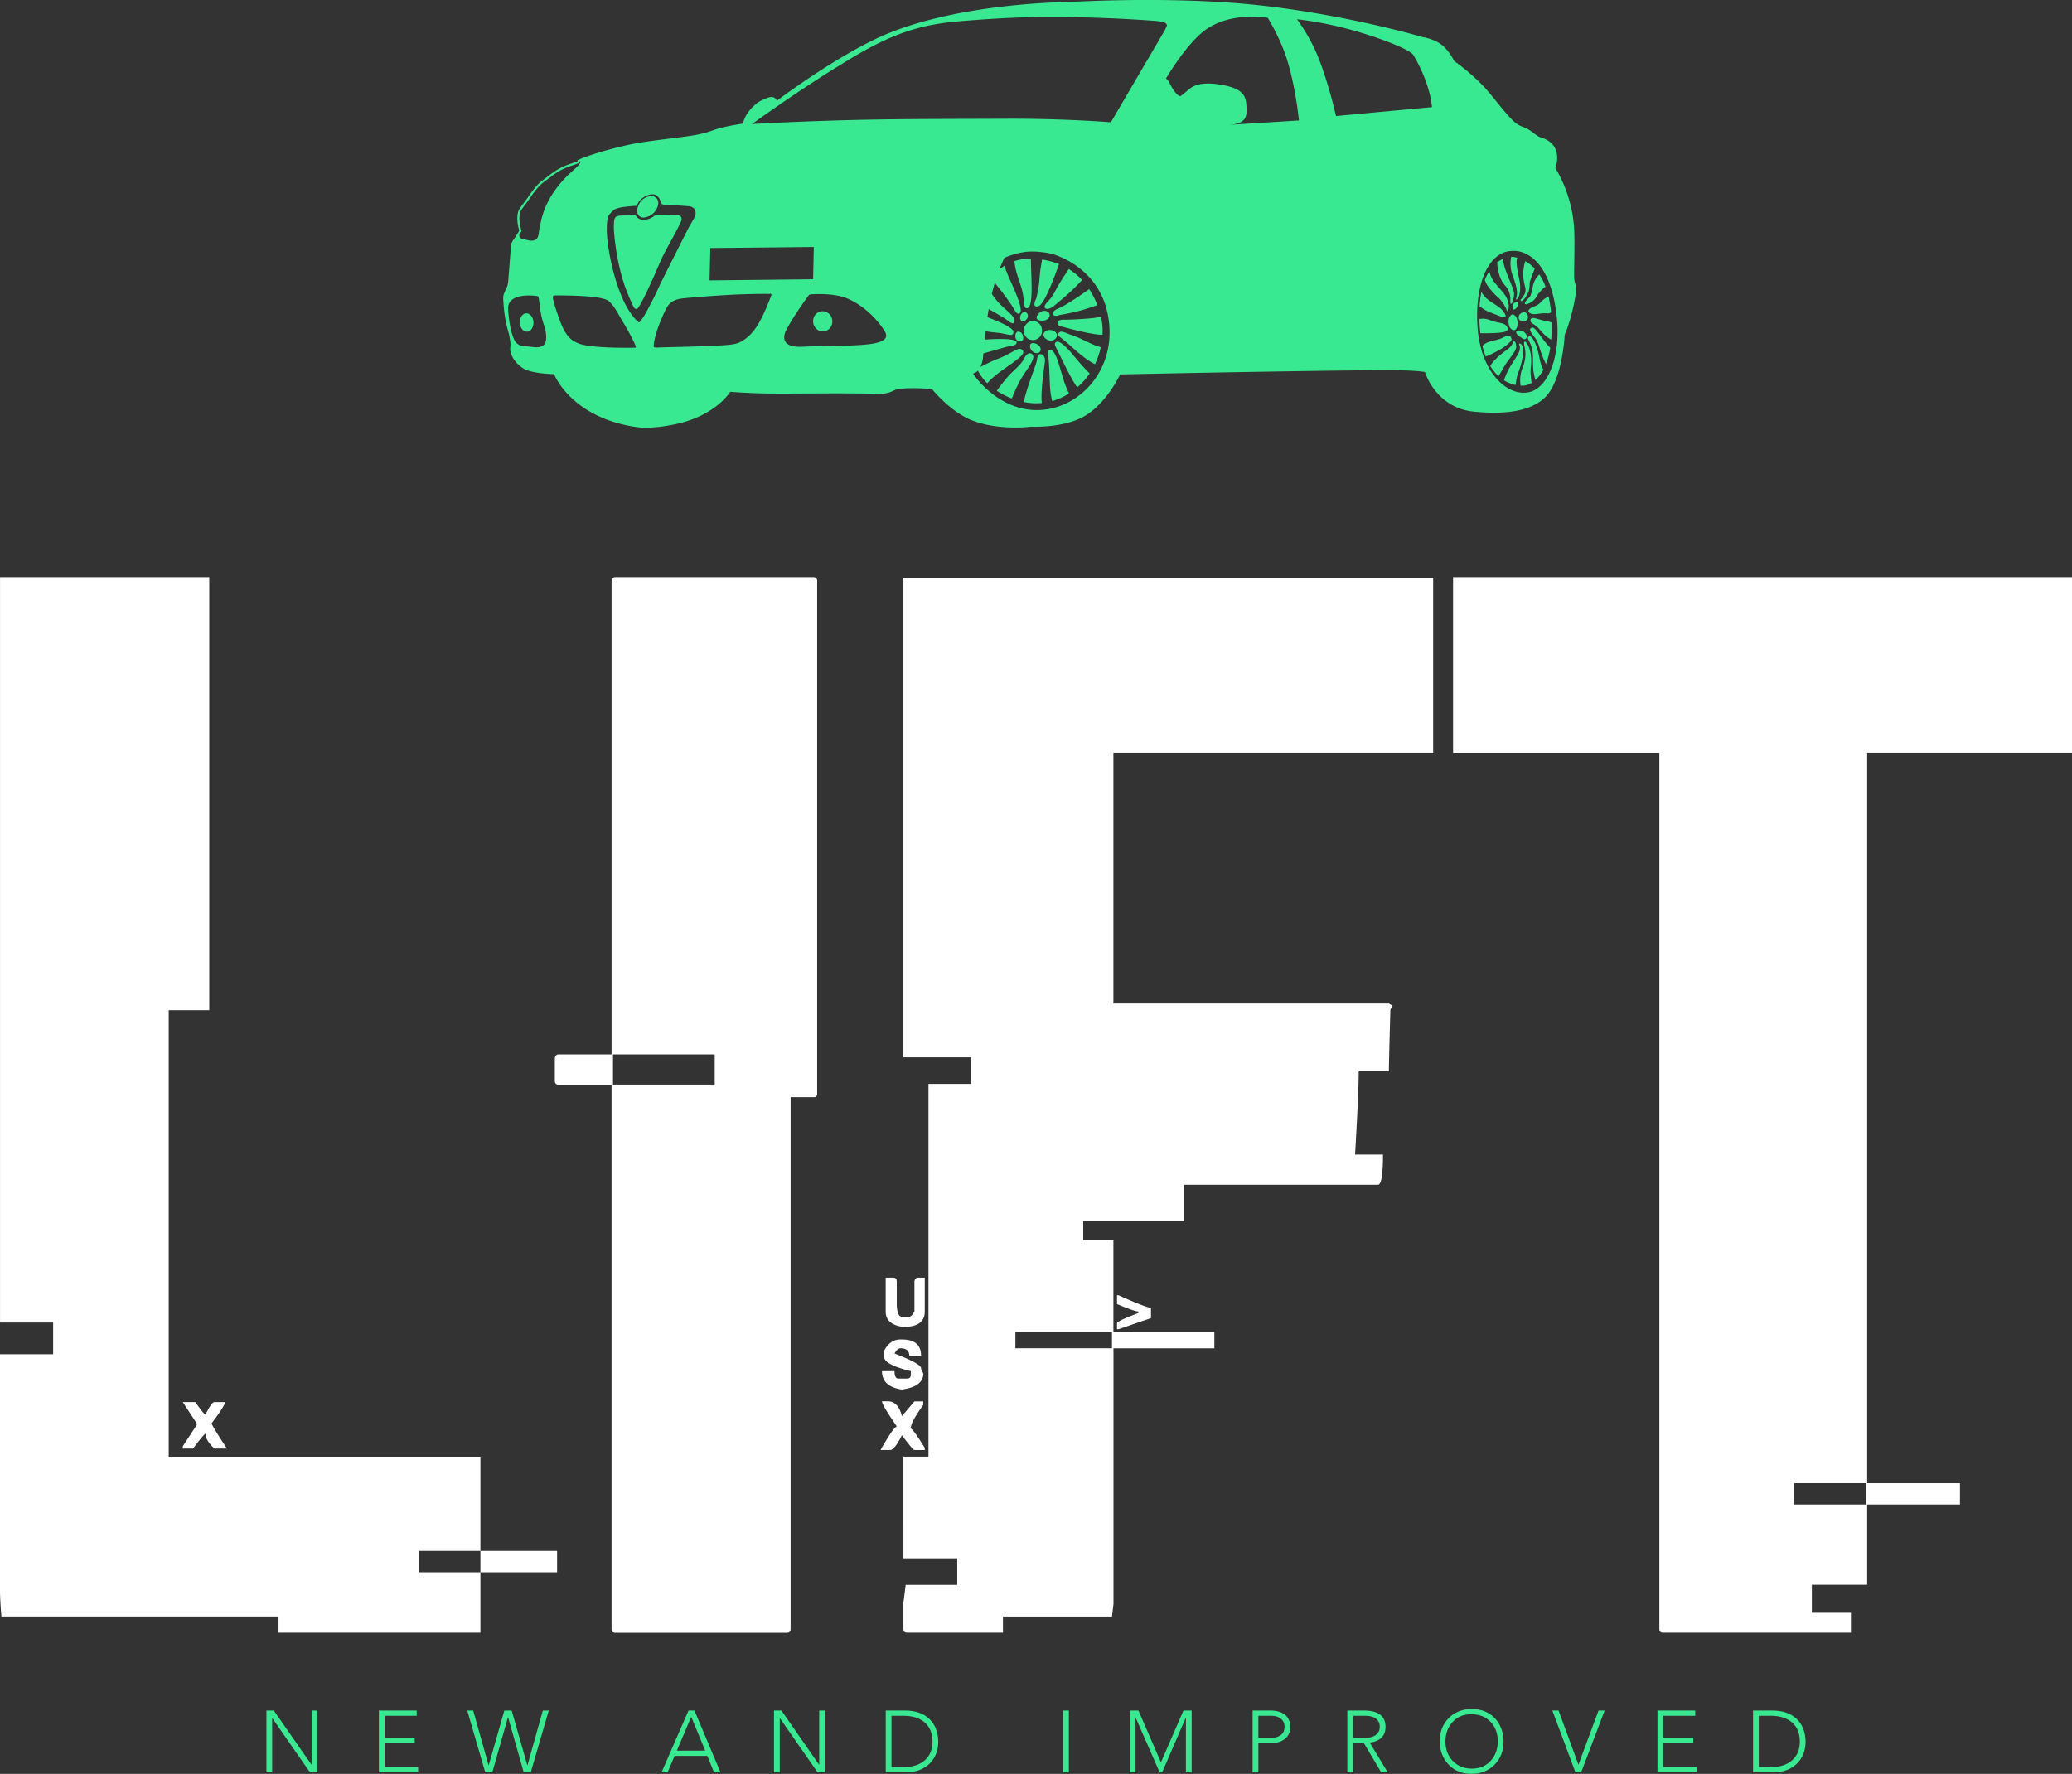 <svg width="280" height="239.775" class="prefix__css-1j8o68f" viewBox="0 0 280 239.775">
  <rect x="0" y="0" width="280" height="239.775" fill="#333333" stroke="none"/>
  <g fill="#39e991" transform="translate(59.943 -51.646) scale(1.611)">
    <path xmlns="http://www.w3.org/2000/svg" d="M19.654 50.11s-1.834-.075-1.885-.021c-.235.246-.62.412-1.018.414-.477.002-.659-.409-.659-.409l-1.354.061c-.447.065-.438.284-.458.96-.009.302.103 1.614.38 2.953.449 2.163 1.105 3.332 1.251 3.688.062.153.255.346.399.148.292-.4.909-1.633 1.844-3.834.454-1.069 1.091-2.002 1.74-3.373.255-.535-.24-.587-.24-.587z"/>
    <path xmlns="http://www.w3.org/2000/svg" d="M16.779 50.316a1.376 1.376 0 0 0 1.156-.875c.282-.717-.297-.958-.524-.935-.186.02-.799.105-1.083.822-.283.718.162 1.001.451.988z"/>
    <ellipse xmlns="http://www.w3.org/2000/svg" cx="31.803" cy="59.022" rx=".849" ry=".81" transform="rotate(-96.303 31.802 59.02)"/>
    <ellipse xmlns="http://www.w3.org/2000/svg" cx="6.966" cy="59.122" rx=".773" ry=".573" transform="rotate(-93.078 6.965 59.119)"/>
    <path xmlns="http://www.w3.org/2000/svg" d="M50.498 57.939c.189.127.562-.106.562-.106s.903-.708 1.661-1.425c.324-.307.617-.614.839-.857a5.404 5.404 0 0 0-1.118-.918 47.13 47.13 0 0 0-.656 1.011c-.449.714-.592 1.116-.863 1.447s-.691.672-.425.848zm.317.426c-.089-.217-.588-.395-.944.057-.39.494.203.564.43.539.489-.055.592-.41.514-.596zm-.001 2.255c.433.09.617-.253.631-.368s-.02-.419-.498-.498c-.354-.059-.641.171-.627.41.008.139.152.384.494.456zm-.9-2.882c.475-.156 1.301-2.353 1.709-3.519a6.388 6.388 0 0 0-1.418-.383c-.039.224-.082.475-.123.735-.079.497-.088.974-.151 1.421-.087.604-.218 1.108-.218 1.108s-.447.85.201.638zm1.199.711c.182.225.541.042.541.042s.937-.145 1.814-.387a17.93 17.93 0 0 0 1.369-.445 6.818 6.818 0 0 0-.678-1.341c-.801.565-2.109 1.457-2.687 1.664-.088.032-.505.286-.359.467zm1.475 3.13s-.811-.934-1.136-.85c-.324.085-.096.446-.096.446s.701 1.461 1.244 2.479c.233.437.455.768.552.907a5.797 5.797 0 0 0 1.045-1.167c-.694-.67-1.609-1.815-1.609-1.815zm-.594 2.314c-.348-1.098-.663-2.587-1.146-2.463-.28.072-.135.366-.086.88.078.834.062 1.874.147 2.621.047.407.117.669.151.778a5.208 5.208 0 0 0 1.305-.576c.036-.022.07-.046.106-.069l-.021-.016s-.254-.516-.456-1.155zm-2.161-1.943c-.042.139-.065.399-.143.631-.206.615-.524 1.462-.738 2.143-.156.499-.252.908-.286 1.063.468.095.98.137 1.52.087-.139-.96.237-3.176.259-3.531.034-.589-.512-.719-.612-.393zm3.023-1.714c-.68-.227-1.044-.486-1.245-.26-.202.229.15.374.684.839.407.354.944.852 1.414 1.208.406.31.74.497.934.595a6.47 6.47 0 0 0 .487-1.437 2.587 2.587 0 0 1-.347-.097c-.575-.205-1.345-.652-1.927-.848zm2.28-1.594c-.183.035-.394.07-.635.099-.942.113-2.295.144-2.295.144s-.7-.082-.711.275c-.009.268.478.329.478.329s1.504.426 2.661.604c.232.036.448.051.636.054.025-.447 0-.812-.04-1.039a8.932 8.932 0 0 0-.094-.466zM48.7 60.045c.191.531.621.58.881.532.261-.048.704-.314.597-.949s-.771-.649-.771-.649c-.413.017-.898.535-.707 1.066zm-.29-.096c-.202-.097-.336-.104-.432.148 0 0-.141.525.344.591.486.066.289-.642.088-.739zm.91 1.789c-.16-.091-.394-.05-.632.415-.313.61-.856.938-1.315 1.465-.433.496-.802.996-.97 1.229.273.178.71.432 1.264.646.202-.516.579-1.393 1.053-2.092.503-.742 1.006-1.432.6-1.663zm-.435-3.82c.498.08.465-1.446.416-2.844-.018-.479-.029-.943-.038-1.317a4.31 4.31 0 0 0-1.387.214c.023.182.057.384.1.602.14.692.46 1.344.609 2.087.1.499.065 1.221.3 1.258zm.86 2.997c-.133-.066-.478-.142-.534.066-.099.362.236.596.236.596s.373.268.58-.021-.148-.576-.282-.641zm-1.071-1.896c.154-.061.297-.218.328-.356.063-.275-.149-.55-.448-.352-.14.093-.192.295-.194.407-.005.225.195.346.314.301zm41.508-.288s.003.285.368.28c.365-.004.424-.227.413-.378-.011-.152-.105-.403-.382-.361s-.434.265-.399.459zm-.547-.284c-.101.019-.385.25-.289.794.08.46.376.551.501.513.124-.038.317-.315.219-.835-.085-.441-.365-.485-.431-.472zm.795-1.13c.095-.036.341-.237.547-.709.172-.392.094-.783.161-.975.132-.376.292-.784.391-1.034a3.405 3.405 0 0 0-.785-.628c-.083.211-.189.605-.176 1.224.023.998.522 1.175-.205 1.988-.074.083.01.157.067.134zm-.361.458c.104-.264.055-.353-.021-.375-.076-.023-.323.071-.354.273-.03.201-.032.328.053.36 0 .001.218.004.322-.258zm1.745-.163c-.229.159-.388.145-.628.303-.18.118-.203.234-.174.304.007.017.096.148.33.186.336.053.683-.102 1.235-.054.157.015.258-.032.323-.092a9.333 9.333 0 0 0-.212-1.32 3.062 3.062 0 0 0-.312.178c-.241.156-.343.344-.562.495zm-.878-.465c-.271.268-.31.463-.113.445.072-.006.379-.113.63-.349.169-.158.287-.429.43-.605.222-.273.432-.431.433-.446.001-.011.053-.037.126-.069a4.976 4.976 0 0 0-.526-1.036 1.822 1.822 0 0 0-.54.979c-.197.887-.17.813-.44 1.081zm-.701 3.735c-.119.001.199.26-.048.76-.238.481-.676 1.045-.941 1.597a6.655 6.655 0 0 0-.299.73c.349.216.692.332.987.391.021-.283.083-.713.256-1.155.408-1.044.528-2.327.045-2.323zm.732-.533c-.097.104.169.356.333.944.135.485.052 1.404.124 1.917.053.373.123.602.173.729.217-.192.448-.467.658-.857a3.046 3.046 0 0 1-.307-.889c-.185-1.068-.648-2.205-.981-1.844zm-.746-.082c.255.144.396.377.595.177.198-.199-.189-.585-.305-.608-.114-.022-.507-.136-.537.063 0-.001-.007.224.247.368zM90.819 60.792h.001l.002.002z"/>
    <path xmlns="http://www.w3.org/2000/svg" d="M91.464 59.592c-.157-.117-.275.012-.323.081-.088.125.463.799.463.799s.12.174.223.447c.119.316.232.761.396 1.145.086.202.175.39.25.543.146-.373.271-.824.356-1.369a9.128 9.128 0 0 1-.524-.605c-.295-.375-.587-.85-.841-1.041zm-.645 1.2c-.131-.177-.197-.165 0 0z"/>
    <path xmlns="http://www.w3.org/2000/svg" d="M94.838 55.337c-.011-1.224.059-2.746.001-3.994-.139-3.017-1.584-5.182-1.584-5.182s.812-1.989-1.261-2.587c-.259-.075-.765-.542-1.075-.701-.446-.229-.722-.208-1.241-.722-.832-.822-1.735-2.127-2.55-2.962-1.154-1.182-2.358-2.014-2.358-2.014s-.404-.869-1.074-1.378c-.65-.493-1.567-.627-1.567-.627s-6.466-1.916-14.06-2.705c-7.263-.754-15.682-.233-15.682-.233s-9.742.03-16.153 3.098c-3.922 1.876-8.285 5.19-8.285 5.19s-.107-.561-.909-.2c-.223.1-.56.218-.863.484-1.031.906-1.044 1.625-1.044 1.625s-.968.133-1.87.355c-.735.183-1.062.442-2.53.668-1.679.257-3.665.415-5.321.781-1.812.399-3.275.887-3.902 1.145l-.005.002c-.05.021-.096.04-.135.058h.001a1.52 1.52 0 0 0-.13.062c-.02.011.012.088-.012.097-.735.276-1.364.389-2.38 1.186-.282.221-.651.465-.89.706-.493.501-.782 1.007-1.071 1.391-.284.377-.479.63-.468.63a.185.185 0 0 0 .034-.033c-.535.581-.104 1.938-.104 1.938s-.056.096-.139.229l-.001.002-.091.145-.119.184c-.151.229-.323.436-.34.646l-.241 3.056s-.016.224-.104.462c-.128.345-.338.574-.312 1.01.012.2.043.899.161 1.585.123.711.334 1.407.334 1.407s.05.281.1.6c.057.362-.05.516.016.818.108.506.466.996 1.003 1.368.727.504 2.652.523 2.652.523s1.394 3.652 6.927 4.443c1.063.151 2.445-.072 3.252-.243 3.401-.718 4.598-2.718 4.598-2.718s1.533.129 3.319.145c2.583.023 6.036-.056 8.995.026 1.244.035 1.258-.365 1.974-.43 1.273-.115 2.644.036 2.644.036s1.54 1.935 3.424 2.649c2.239.849 4.883.501 4.883.501s2.671.139 4.438-.863c1.903-1.079 3.026-3.521 3.026-3.521s14.407-.31 21.97-.359c2.779-.019 3.601.156 3.601.156s.894 3.037 4.169 3.333c1.698.153 4.325.235 5.837-1.137 1.537-1.397 1.717-5.316 1.717-5.316s.646-1.45.938-3.534c.09-.664-.138-.76-.143-1.281zM6.502 51.504l.04-.067-.023-.075c-.111-.351-.316-1.352.064-1.765l-.008-.007c.024-.037.146-.196.273-.365l.18-.238c.085-.114.17-.236.26-.366.214-.311.456-.662.796-1.007.156-.158.378-.321.593-.48.099-.073.191-.142.279-.211.802-.629 1.347-.815 1.923-1.013.133-.046.271-.093.411-.146a.182.182 0 0 0 .119-.15l.071-.031c.032.196-.25.449-.636.794-.083.074-.169.151-.254.23l-.01.009c-.232.209-1.422 1.33-2.063 2.889-.309.751-.491 1.751-.531 2.118-.028.261-.113.437-.26.536a.597.597 0 0 1-.342.093c-.187 0-.392-.056-.582-.107a5.102 5.102 0 0 0-.22-.056c-.206-.046-.222-.2-.233-.312l-.002-.018c.09-.144.151-.248.155-.255zm2.04 9.281c-.087.267-.315.383-.679.411-.236.019-.565-.069-.956-.076-.741-.015-.953-.397-1.13-.937-.196-.599-.315-1.396-.364-2.186-.079-1.282 1.837-1.189 2.396-1.1.131.021.127.009.166.156.072.282.105.996.271 1.696.12.504.521 1.353.296 2.036zm7.469.446c-.565.013-2.739.04-4.122-.203a2.852 2.852 0 0 1-.969-.348c-.662-.398-.997-1.244-1.259-1.982-.277-.785-.35-1.037-.458-1.451-.108-.415.026-.403.259-.401.522.005 3.862-.025 4.41.487.515.48.787 1.101 1.112 1.634.57.937.973 1.734 1.105 2.072.062.156.074.19-.078.192zm.712-2.519c-.105.152-.213.319-.276.371-.036.029-.092.066-.454-.355-1.58-1.837-2.318-6.021-2.303-7.449.013-1.204.176-1.172.527-1.545.245-.261.922-.32 1.462-.371.35-.032.523-.033.523-.033s.156-.587.882-.872c.616-.241.894.01 1.069.368.049.101.062.251.124.309.158.15.369.105.369.105s1.869.105 1.984.128c.714.137.494.819.424.934-.069.113-.526.912-.526.912s-1.157 2.29-2.219 4.412c-.275.55-.512 1.118-.766 1.598-.281.533-.597 1.166-.82 1.488zm10.761-1.855c-.029.06-.295.829-.723 1.707-.397.814-.918 1.723-1.932 2.223-.39.192-1.119.23-1.709.261-2.146.113-4.676.137-5.133.17-.028.002-.311.043-.359-.077-.027-.068.039-1.091.95-3 .235-.495.5-.86 1.226-1.007.446-.091 3.611-.316 4.772-.364 1.692-.069 2.737-.05 2.737-.05s.268-.058.171.137zm-5.174-1.272.064-2.714 8.681-.088-.059 2.707-8.686.095zm12.316 5.44c-1.525.081-3.406.066-4.486.125-2.268.121-1.407-1.376-1.407-1.376s.302-.578.688-1.18a33.15 33.15 0 0 1 1.141-1.668c.123-.161.081-.168.484-.183.648-.023 1.989-.041 2.98.429 1.333.632 2.343 1.681 2.96 2.649.571.895-.683 1.116-2.36 1.204zm21.238-.906v.004a5.35 5.35 0 0 1-.006.179v.002l-.001.001a6.732 6.732 0 0 1-.689 2.676l-.006.014c-.046.09-.093.179-.141.266l-.012.021a8.932 8.932 0 0 1-.162.273c-.054.084-.108.168-.165.25-1.104 1.588-2.855 2.588-4.709 2.656-3.497.13-5.574-3.063-5.574-3.063s.205-.021.417-.244c.195.369.454.728.792 1.061.21-.249.605-.637 1.335-1.148.632-.443 1.391-.954 1.621-1.286.1-.144.073-.28-.03-.368-.271-.235-.562.06-1.521.534-.21.104-.851.345-1.061.445-.346.164-.67.325-.924.453.085-.167.158-.384.203-.667.015-.092.032-.255.052-.472a123.04 123.04 0 0 0 1.745-.493c.6-.177 1.003-.107 1.039-.416.05-.41-2.076-.288-2.676-.246.022-.22.048-.454.075-.699.26.042.624.093.992.125.811.069 1.34.419 1.344-.071.003-.407-1.745-1.068-2.183-1.228.033-.227.069-.455.109-.684.227.127.76.427 1.224.708.463.28.771.666.913.376.195-.396-.606-.903-1.235-1.546a5.496 5.496 0 0 1-.639-.812c.089-.365.167-.662.244-.931.324.396.971 1.204 1.432 1.912.25.384.393.756.612.666.461-.19-.358-1.892-.917-3.169a8.586 8.586 0 0 1-.312-.837 4.314 4.314 0 0 0-.433.314c.089-.221.19-.459.312-.736l.014-.03.085-.192a.747.747 0 0 1 .187-.097l.004-.001c.021-.01.045-.019.07-.029l.008-.003c.025-.011.052-.021.079-.031l.007-.003.088-.032.005-.002a3.423 3.423 0 0 1 .11-.038c.033-.012.066-.022.101-.033l.017-.006.109-.034.003-.001a5.926 5.926 0 0 1 1.077-.221c.118-.012.238-.019.357-.021l.141-.002h.008c.093.001.185.003.275.008h.005c.091.004.179.011.265.018l.008.001c.084.007.166.016.243.024l.01.001c.453.055.774.131.774.131s.341.081.842.302l.001.001c.067.029.138.062.21.097l.01.005c.775.374 1.826 1.051 2.631 2.204l.001.001a6.45 6.45 0 0 1 .993 2.26l.002.007c.017.07.031.142.046.214l.014.071a7.6 7.6 0 0 1 .135 1.611zm.112-17.8s-3.876-.321-8.877-.297c-3.891.02-8.571.006-12.464.099-4.989.118-8.763.345-8.763.345s3.603-2.603 6.809-4.588c2.166-1.342 4.431-2.786 7.399-3.535.912-.23 2.017-.401 3.045-.488 2.094-.178 4.402-.34 6.846-.368 4.67-.053 9.297.284 9.862.337.88.082.899.297.793.512l-.134.27-4.516 7.713zm9.96.207c.943-.066 1.471-.348 1.424-1.277-.047-.931-.004-1.695-2.044-2.062-1.787-.321-2.447.067-2.862.425-.281.243-.562.464-.568.47-.289.239-.841-.75-1.003-1.077-.163-.326-.292-.347-.292-.347s1.683-2.896 3.3-4.077c2.177-1.589 5.239-1.031 5.239-1.031s1.066 1.681 1.661 3.638c.706 2.319.96 4.977.96 4.977s-6.758.427-5.815.361zm8.923-.73s-.604-2.729-1.51-4.98c-.701-1.744-1.757-3.14-1.757-3.14s1.858.175 4.22.799c2.367.625 5.238 1.7 5.543 2.212 1.466 2.469 1.551 4.361 1.551 4.361l-8.047.748zM91.13 64.943a2.049 2.049 0 0 1-.635.064h-.001c-.676-.031-1.385-.376-2.004-1.005l-.001-.001a5.208 5.208 0 0 1-.787-1.048l-.001-.002a8.168 8.168 0 0 1-.115-.209l-.006-.011a6.316 6.316 0 0 1-.108-.218l-.005-.01a8.376 8.376 0 0 1-.104-.231l-.002-.005a7.371 7.371 0 0 1-.358-1.052l-.001-.005a9.37 9.37 0 0 1-.263-1.595c-.02-.252-.032-.498-.038-.74l-.001-.011c-.027-1.153.095-2.192.342-3.06l.001-.002c.457-1.6 1.342-2.614 2.502-2.688l.015-.001c.073-.004.147-.006.223-.002 0 0 2.032-.176 3.085 3.044l.01.031.05.159.011.036.049.168.008.029c.018.063.034.128.051.193l.002.008c.02.076.039.153.057.232.942 4.112-.204 7.46-1.976 7.932z"/>
    <path xmlns="http://www.w3.org/2000/svg" d="M92.671 59.029c-.187-.05-.416-.07-.602-.125-.491-.147-.821-.271-.89-.027-.081.287.25.329.543.6.217.2.461.521.676.713.233.207.431.321.513.364.036-.429.051-.906.039-1.438a4.626 4.626 0 0 0-.279-.087zm-1.478 3.897c.158-1.199-.179-1.872-.373-2.134-.333-.273-.131.414-.142.363.074.328.169.928-.169 1.763a2.88 2.88 0 0 0-.168 1.494c.238.013.401-.01.442-.021.057-.017.243-.062.486-.209-.049-.336-.121-.919-.076-1.256zm-3.042-6.204c.15.165.302.275.387.362.416.432.61.917.61.917s.039.165.106.161c.068-.004.103-.37.096-.479a2.005 2.005 0 0 0-.284-.823c-.306-.464-.844-.915-1.123-1.431a2.273 2.273 0 0 1-.223-.618c-.137.21-.265.454-.377.739.032.103.083.23.163.372.148.261.434.568.645.8zm1.377.821c.154.039.29-.642.263-.928-.043-.441-.947-2.117-.911-2.844-.16.072-.33.172-.502.307.015.326.103 1.323.663 1.937.676.741.332 1.488.487 1.528zm.443 3.68c.012-.053-.007-.5-.181-.546-.063-.017-.039.072-.097.166-.086.139-.09.211-.33.432-.199.183-1.133.751-1.564 1.492.213.356.449.637.692.857.129-.214.318-.531.49-.833.353-.617.886-1.099.99-1.568zm.067-4.709c.036.557-.229.817.034.619.156-.117.334-.77.179-1.529-.158-.773-.337-1.619-.188-1.919a2.131 2.131 0 0 0-.487-.085l-.022.001c-.081.389-.112.968.145 1.644.18.476.316.925.339 1.269zm-.515 4.167c.102-.107.049-.252.012-.322-.138-.263-.536-.038-.722.05-.626.296-1.147.179-1.67.664.077.331.169.63.271.899.14-.05.309-.117.488-.205.911-.447 1.283-.726 1.621-1.086zm-.49-.789c.486-.169.052-.568.017-.589-.37-.215-.549-.114-1.325-.399a1.507 1.507 0 0 0-.842-.077 12.42 12.42 0 0 0 .081 1.19c.453.005 1.676.011 2.069-.125zm-.732-1.426c.36.144.658.276.756.188.096-.086-.069-.343-.151-.459-.303-.429-1.021-.724-1.419-1.101a2.305 2.305 0 0 1-.434-.539 8.925 8.925 0 0 0-.153 1.202c.128.096.298.214.495.328.281.162.615.265.906.381z"/>
  </g>
  <path fill="#fff" d="M.003 78h28.274v58.547H22.8v60.444h42.121v12.643h-8.36v2.886h8.36v8.167H37.637v-2.192H.197a47.28 47.28 0 0 1-.205-3.58v-31.863h7.189v-4.282H.003V78zm24.695 111.517h1.693c.795 1.132 1.254 1.692 1.386 1.692.54-1.121.938-1.692 1.203-1.692h1.49c-.205.53-.827 1.499-1.887 2.896.326.662 1.02 1.784 2.09 3.385H28.98c-.805-.734-1.203-1.397-1.203-1.999-.132 0-.693.663-1.692 1.999h-1.387v-.306l1.886-2.886v-.204zm40.224 20.117h10.36v2.886h-10.36v-2.886zM83.143 78h26.888c.265.071.397.234.397.5v69.304c0 .326-.132.5-.407.5h-3.182v71.883c0 .337-.163.51-.5.51H83.144c-.336 0-.5-.173-.5-.51v-73.576h-7.167c-.327 0-.5-.173-.5-.51v-3.08c.071-.336.234-.499.51-.499h7.158V78.49c.07-.326.234-.489.51-.489zm-.306 64.522v4.079h13.745v-4.079H82.847zm39.236-64.42h71.598v23.696H150.46v33.852h37.237l.5.306-.306.5c-.133 4.771-.204 7.565-.204 8.36h-4.079v.204c0 1.723-.163 5.404-.49 11.043h3.774c0 2.722-.225 4.078-.694 4.078h-26.174v4.895h-13.642v2.58h4.078v12.449h13.643v2.192h-13.633v34.555l-.204 1.693h-14.733v2.182h-12.95c-.326 0-.5-.163-.5-.49v-3.589l.307-2.385h6.964v-3.59h-7.27V196.89h3.385v-50.38h5.781v-3.59h-9.166V78.103zm-2.386 94.591h.999c.326 0 .5.163.5.5v3.283c.06 1 .295 1.499.693 1.499h1c.203 0 .427-.235.693-.704v-4.078c.06-.337.234-.5.5-.5h.896v4.588c0 1.387-.968 2.08-2.895 2.08-1.591-.204-2.386-.897-2.386-2.09v-4.578zm31.262 2.386h.203c2.519 1.132 3.977 1.693 4.385 1.693v1.396l-4.384 1.5h-.204v-.806c0-.204.968-.663 2.895-1.387v-.204c-.336 0-1.295-.326-2.895-1v-1.192zm-13.735 4.986v2.182h13.051v-2.182h-13.05zm-15.539.989h.204c1.733 0 2.59.734 2.59 2.192h-1.59c0-.663-.409-1-1.204-1-.265 0-.53.235-.795.704 2.396.928 3.589 1.591 3.589 1.989 0 .132.102.367.306.703 0 1.193-.969 1.917-2.896 2.182-1.795-.265-2.692-1.09-2.692-2.488h1.693c0 .663.173 1 .51 1h1.182c.337 0 .51-.163.51-.5v-.5c-2.396-.591-3.589-1.223-3.589-1.886v-.897c.53-1 1.254-1.499 2.182-1.499zm-2.488 8.36h.795c.938 0 1.56.674 1.897 2l1.693-1.989h1.192v.49c-1.121 1.529-1.692 2.59-1.692 3.191.204 0 .826.867 1.896 2.59v.306h-1.396c-.133 0-.694-.673-1.693-1.999-.602 1.193-1.091 1.856-1.499 1.989h-1.387c1.122-1.989 1.856-3.06 2.193-3.182-1.326-1.937-1.999-3.059-1.999-3.385zM196.363 78h83.64v23.798H252.32v98.68h12.542v2.885H252.32v10.85h-7.474v3.782h5.282v2.692h-25.389c-.336 0-.5-.163-.5-.5V101.808h-27.876V77.99zm46.097 122.478v2.885h9.656v-2.885h-9.656z"/>
  <path fill="#39e991" d="m37.003 231.212 5.083 7.312h.023v-7.312h.779v8.35h-1.003l-5.083-7.312h-.024v7.312H36v-8.35h1.003zm19.309 0v.707h-4.329v2.973h4.057v.707h-4.057v3.255H56.5v.708h-5.295v-8.35h5.107zm7.633 0 2.075 7.395h.024l2.111-7.395h.99l2.112 7.395h.024l2.075-7.395h.802l-2.43 8.338-.011.012h-.944l-2.11-7.43h-.024l-2.111 7.43h-.956l-2.43-8.35h.803zm27.52 5.425h3.833l-1.887-4.576zm2.382-5.425 3.515 8.35h-.873l-.908-2.217h-4.423l-.943 2.217H89.4l3.644-8.35h.802zm11.75 0 5.083 7.312h.023v-7.312h.779v8.35h-1.003l-5.083-7.312h-.024v7.312h-.778v-8.35h1.002zm16.537 7.642q1.793 0 2.83-.908t1.05-2.5q0-1.698-1.032-2.607t-2.883-.92h-1.628v6.935h1.663zm.165-7.642q2.1 0 3.285 1.132t1.209 3.102q0 1.156-.525 2.093t-1.51 1.48-2.412.543h-2.653v-8.35h2.606zm22.142 0v8.35h-.778v-8.35h.778zm9.402 0 3.043 7.005 3.043-7.005h1.109v8.35h-.779v-7.36h-.023l-3.185 7.36h-.342l-3.231-7.36h-.024v7.36h-.778v-8.35h1.167zm18.012 3.68q.755 0 1.238-.372t.496-1.103q0-.684-.484-1.09t-1.285-.408h-1.77v2.973h1.805zm-.2-3.68q1.273 0 1.981.566t.731 1.64q0 1.002-.684 1.586t-1.78.595h-1.852v3.963h-.779v-8.35h2.383zm12.905 3.68q.908 0 1.403-.407t.495-1.08-.483-1.073-1.439-.413h-1.687v2.973h1.71zm-.236-3.68q2.89 0 2.913 2.194 0 1.851-2.135 2.146l2.43 4.01h-.885l-2.347-3.963h-1.45v3.963h-.779v-8.35h2.253zm11.006 4.175q0 1.592.979 2.624t2.56 1.056q1.591 0 2.558-1.044t.98-2.636q0-1.616-.968-2.636t-2.583-1.044q-1.58 0-2.547 1.038t-.98 2.642zm3.538-4.387q1.274 0 2.253.56t1.515 1.568.549 2.259q0 1.922-1.215 3.143t-3.102 1.244q-1.899 0-3.09-1.232t-1.227-3.155q.012-1.922 1.203-3.137t3.114-1.25zm11.75.212 2.688 7.324 2.713-7.324h.825l-3.172 8.35h-.778l-3.114-8.35h.837zm18.471 0v.707h-4.328v2.973h4.057v.707h-4.057v3.255h4.517v.708h-5.296v-8.35h5.107zm10.251 7.642q1.793 0 2.83-.908t1.05-2.5q0-1.698-1.031-2.607t-2.884-.92h-1.628v6.935h1.663zm.165-7.642q2.1 0 3.285 1.132t1.209 3.102q0 1.156-.525 2.093t-1.51 1.48-2.411.543h-2.654v-8.35h2.606z"/>
</svg>